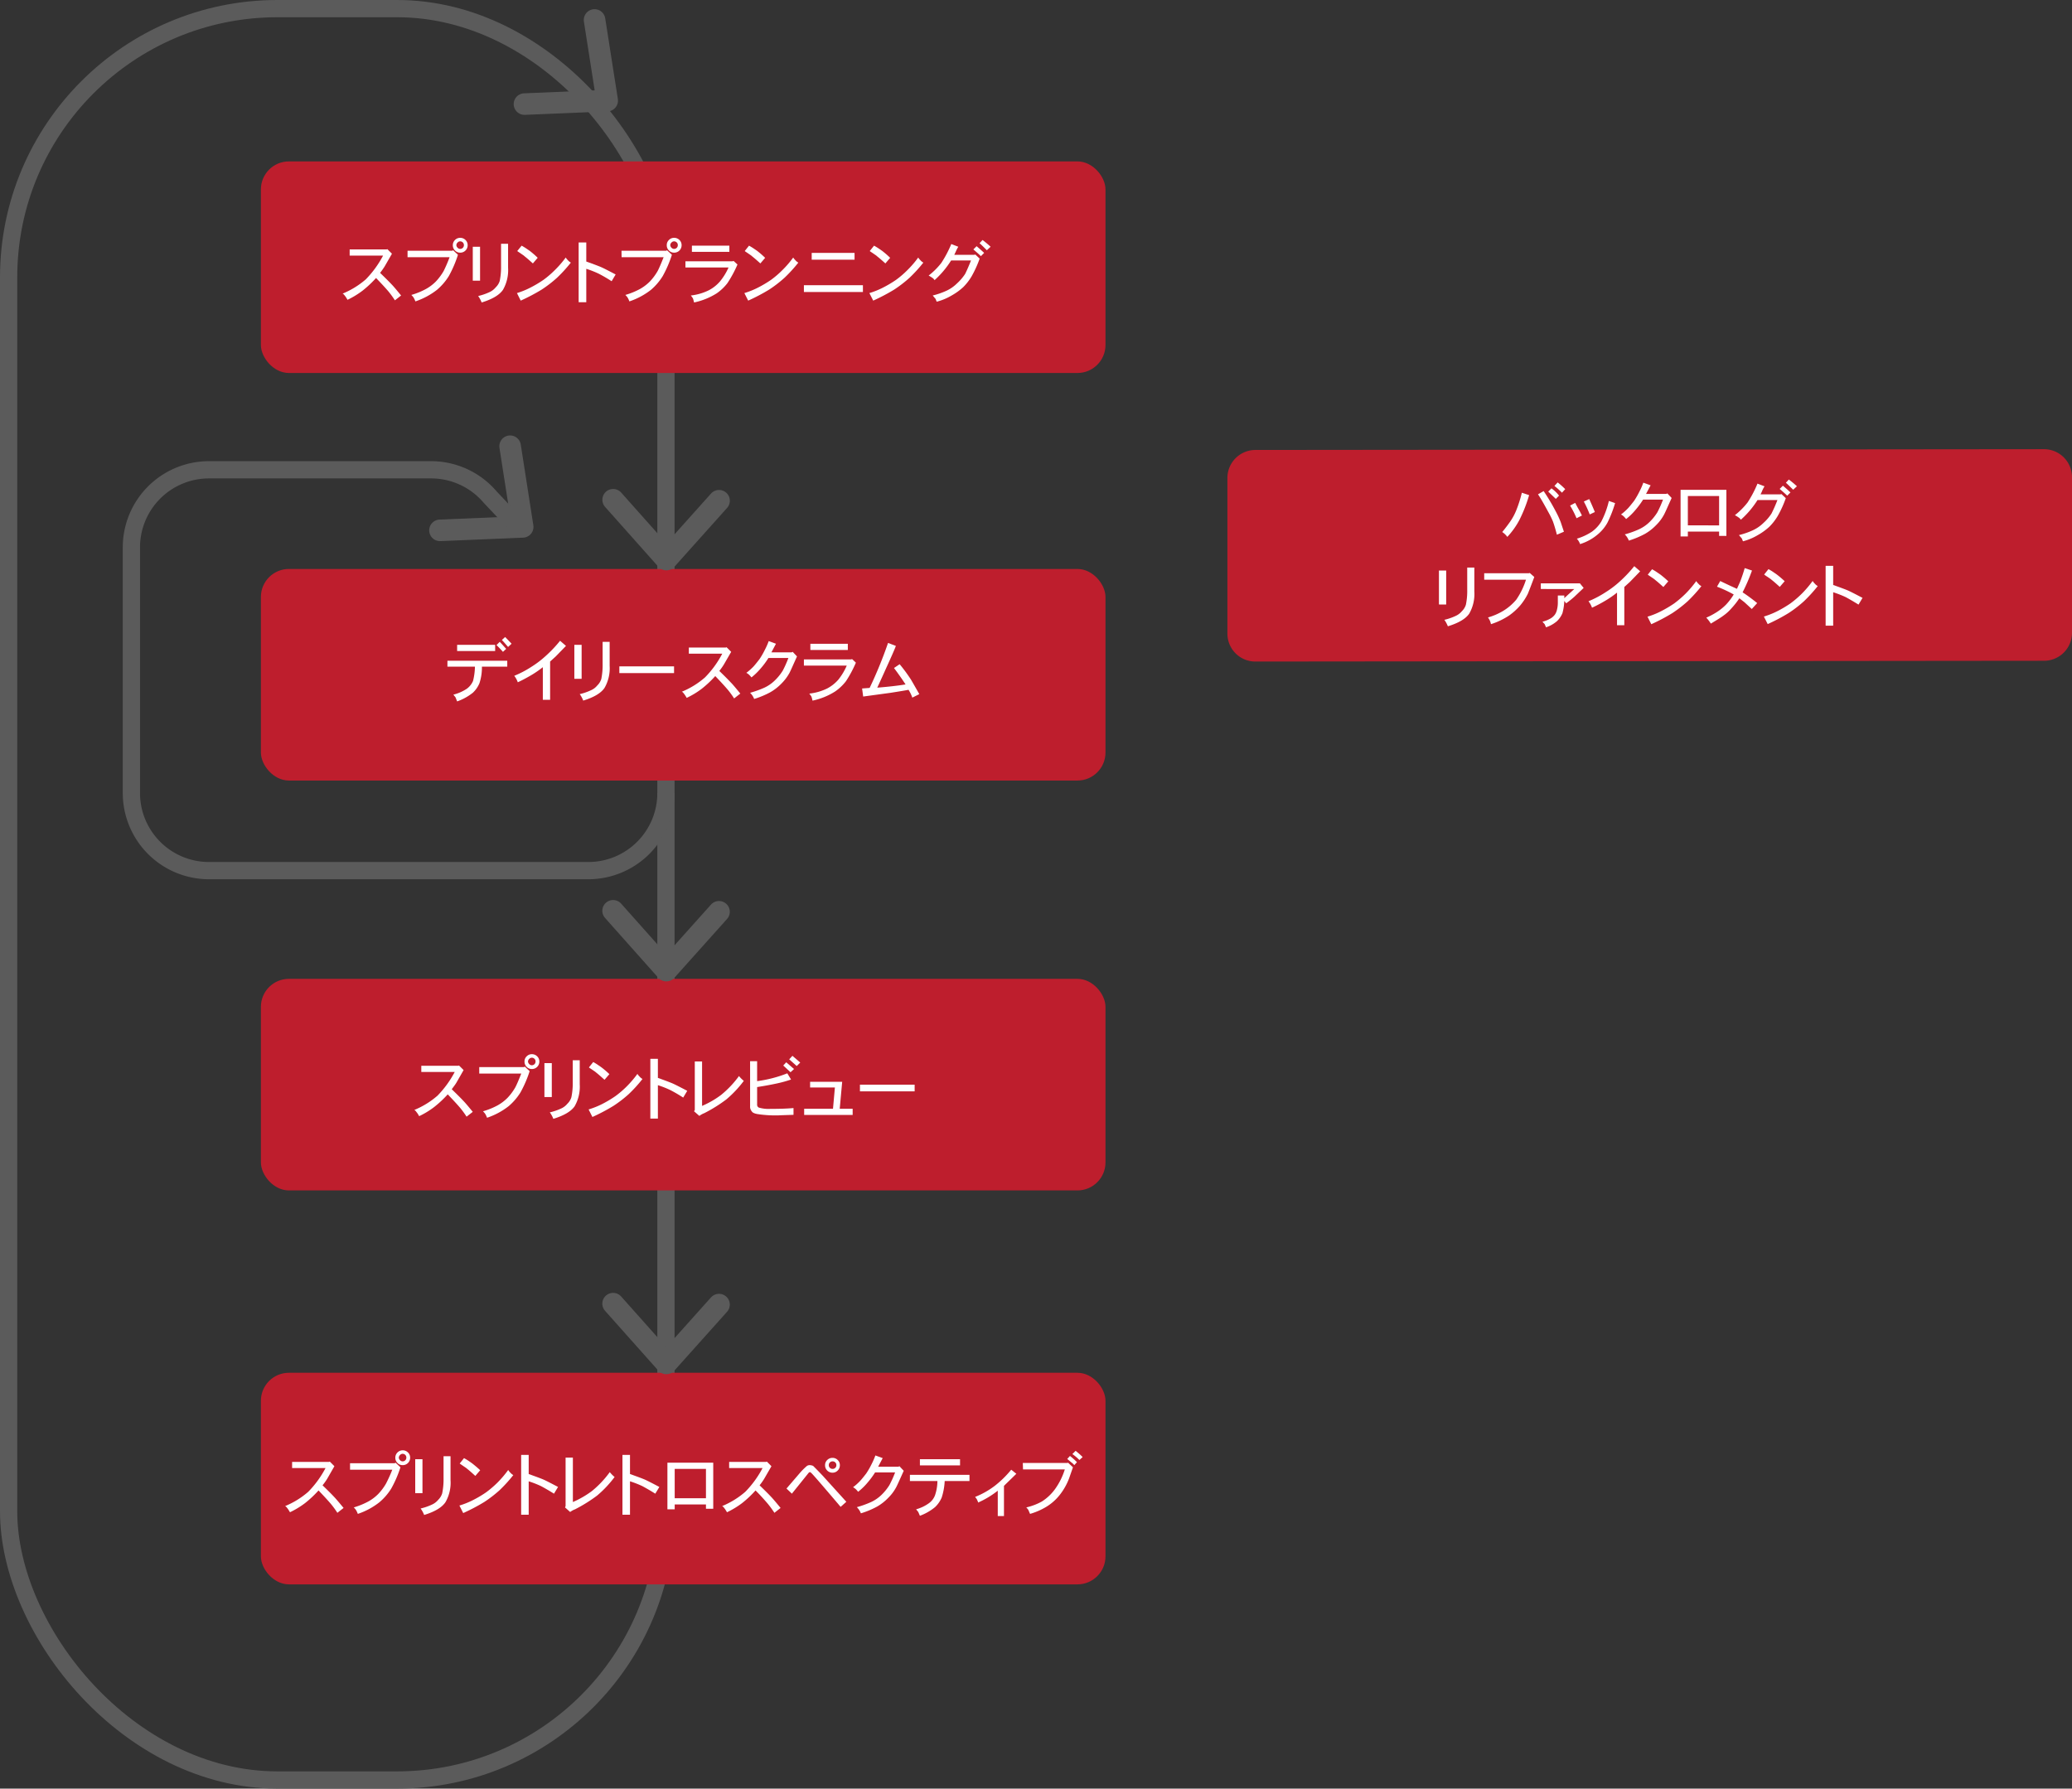 <?xml version="1.0" encoding="UTF-8"?>
<svg xmlns="http://www.w3.org/2000/svg" onmouseup="{ if(window.parent.document.onmouseup) window.parent.document.onmouseup(arguments[0]);}" viewBox="0 0 480.64 414.99"><rect x="0" y="0" width="480.64" height="414.99" fill="#333333" stroke="none"/><defs><style>.cls-1,.cls-4{fill:none;stroke:#5b5b5b;}.cls-1{stroke-miterlimit:10;stroke-width:4px;}.cls-2{fill:#be1e2d;}.cls-3{fill:#fff;}.cls-4{stroke-linecap:round;stroke-linejoin:round;stroke-width:5px;}</style></defs><g data-name="Layer 2" id="Layer_2"><g data-name="event flowchart jp" id="event_flowchart_jp"><g data-name="no PO" id="no_PO"><rect data-cppathid="10000" rx="62.36" height="410.99" width="152.48" y="2" x="2" class="cls-1"/><rect data-cppathid="10001" rx="6.5" height="49.09" width="195.92" y="37.45" x="60.52" class="cls-2"/><rect data-cppathid="10002" rx="6.5" height="49.09" width="195.92" y="132.01" x="60.52" class="cls-2"/><rect data-cppathid="10003" rx="6.5" height="49.09" width="195.92" y="227.11" x="60.52" class="cls-2"/><rect data-cppathid="10004" rx="6.5" height="49.09" width="195.92" y="318.51" x="60.52" class="cls-2"/><path data-cppathid="10005" d="M81.11,57.87h8.56l.19-.06,1.06,1.06-1.69,2.94a17.85,17.85,0,0,1-1.06,1.5c1.29,1.25,2.19,2.15,2.69,2.69.33.33,1.06,1.18,2.18,2.56l-1.43,1.12a23.92,23.92,0,0,0-1.5-2.06c-1-1.16-2-2.21-2.88-3.12a25,25,0,0,1-3.12,2.93,19.65,19.65,0,0,1-3.5,2.13,9.33,9.33,0,0,0-.5-.81,1.42,1.42,0,0,1-.22-.28,1.26,1.26,0,0,0-.41-.35,19.55,19.55,0,0,0,5.38-3.31,23.63,23.63,0,0,0,4-5.5H81.11Z" class="cls-3"/><path data-cppathid="10006" d="M94.54,58.18h10.38l.19-.12,1.12,1.06a27.11,27.11,0,0,1-2.12,4.94,13.54,13.54,0,0,1-2.75,3.19,16.89,16.89,0,0,1-5,2.68,5.2,5.2,0,0,0-.38-.81,1.26,1.26,0,0,0-.19-.28c-.08-.1-.21-.24-.37-.41a16.64,16.64,0,0,0,3.37-1.37,10.18,10.18,0,0,0,2.32-1.75,13.07,13.07,0,0,0,1.81-2.44,34.15,34.15,0,0,0,1.37-3.19H94.54Zm12.19-3a1.7,1.7,0,0,1,1.25.5,1.65,1.65,0,0,1,.5,1.19,1.7,1.7,0,0,1-.5,1.25,1.67,1.67,0,0,1-1.25.5,1.61,1.61,0,0,1-1.19-.5,1.7,1.7,0,0,1-.5-1.25,1.71,1.71,0,0,1,1.69-1.69Zm0,.82a.75.75,0,0,0-.56.25.88.88,0,0,0-.31.62.9.9,0,0,0,.31.63.78.78,0,0,0,.56.25.85.85,0,0,0,.88-.88.85.85,0,0,0-.88-.87Z" class="cls-3"/><path data-cppathid="10007" d="M109.67,65.12V57.25h1.69v7.87Zm2.06,5.06a7,7,0,0,0-.81-1.5,13.06,13.06,0,0,0,2.56-.87,4,4,0,0,0,1.5-1.13,3.55,3.55,0,0,0,.94-1.5,16.06,16.06,0,0,0,.31-3.5V56.56h1.63v5.56a9.17,9.17,0,0,1-1.19,5.13C115.83,68.46,114.19,69.43,111.73,70.18Z" class="cls-3"/><path data-cppathid="10008" d="M131.23,59.75a3.4,3.4,0,0,0,.5.62,2.38,2.38,0,0,0,.69.56,33.66,33.66,0,0,1-3.19,3.5,28.79,28.79,0,0,1-3.56,2.75,43.82,43.82,0,0,1-4.88,2.57L119.92,68A18.8,18.8,0,0,0,123,66.75a26.87,26.87,0,0,0,3.07-1.82,22.1,22.1,0,0,0,2.62-2.25A23.18,23.18,0,0,0,131.23,59.75Zm-6.5.06-1.12,1.31c-.92-.83-1.55-1.37-1.88-1.62a3,3,0,0,0-.44-.35l-.68-.47c-.25-.16-.46-.31-.63-.43L121,57a13,13,0,0,1,1.22.75l.72.5A21,21,0,0,1,124.73,59.81Z" class="cls-3"/><path data-cppathid="10009" d="M134.23,70.12V56.25H136v4.43c1.88.67,3.08,1.13,3.63,1.38s1.52.75,3.18,1.62l-.93,1.57a34.08,34.08,0,0,0-3-1.75A22.81,22.81,0,0,0,136,62.37v7.75Z" class="cls-3"/><path data-cppathid="10010" d="M144.17,58.18h10.37l.19-.12,1.13,1.06a27.07,27.07,0,0,1-2.13,4.94A13.54,13.54,0,0,1,151,67.25a16.76,16.76,0,0,1-5,2.68,5.27,5.27,0,0,0-.37-.81,2.79,2.79,0,0,0-.19-.28c-.09-.1-.21-.24-.38-.41a16.77,16.77,0,0,0,3.38-1.37,10.35,10.35,0,0,0,2.31-1.75,12.64,12.64,0,0,0,1.81-2.44c.29-.54.75-1.6,1.38-3.19h-9.75Zm12.19-3a1.72,1.72,0,0,1,1.25.5,1.65,1.65,0,0,1,.5,1.19,1.7,1.7,0,0,1-.5,1.25,1.68,1.68,0,0,1-1.25.5,1.59,1.59,0,0,1-1.19-.5,1.67,1.67,0,0,1-.5-1.25,1.61,1.61,0,0,1,.5-1.19A1.63,1.63,0,0,1,156.36,55.18Zm0,.82a.78.78,0,0,0-.57.25.88.88,0,0,0-.31.62.9.9,0,0,0,.31.63.82.82,0,0,0,.57.25.87.87,0,0,0,.62-.25.85.85,0,0,0,.25-.63.81.81,0,0,0-.25-.62A.83.83,0,0,0,156.36,56Z" class="cls-3"/><path data-cppathid="10011" d="M159,60.62h10.88l.31-.06.88.81a27.7,27.7,0,0,1-2.32,4.31,11.17,11.17,0,0,1-2.5,2.38A16.12,16.12,0,0,1,161,70.18a8.59,8.59,0,0,0-.25-.93,5.67,5.67,0,0,0-.5-.69,12.6,12.6,0,0,0,4.13-1.19A8.78,8.78,0,0,0,167,65.31,14,14,0,0,0,169,62.06H159Zm1.5-2.19V57h8.69v1.43Z" class="cls-3"/><path data-cppathid="10012" d="M184,59.75a3.4,3.4,0,0,0,.5.62,2.38,2.38,0,0,0,.69.56,33.66,33.66,0,0,1-3.19,3.5,28.79,28.79,0,0,1-3.56,2.75,43.82,43.82,0,0,1-4.88,2.57L172.67,68a18.8,18.8,0,0,0,3.12-1.25,26.87,26.87,0,0,0,3.07-1.82,22.1,22.1,0,0,0,2.62-2.25A23.18,23.18,0,0,0,184,59.75Zm-6.5.06-1.12,1.31c-.92-.83-1.55-1.37-1.88-1.62a3,3,0,0,0-.44-.35l-.68-.47c-.25-.16-.46-.31-.63-.43l1-1.25a13,13,0,0,1,1.22.75l.72.5A21,21,0,0,1,177.48,59.81Z" class="cls-3"/><path data-cppathid="10013" d="M186.48,67.75V66.18h13.69v1.57Zm1.81-7.5V58.68h9.94v1.57Z" class="cls-3"/><path data-cppathid="10014" d="M213,59.75a3.4,3.4,0,0,0,.5.62,2.38,2.38,0,0,0,.69.56,33.66,33.66,0,0,1-3.19,3.5,28.79,28.79,0,0,1-3.56,2.75,43.82,43.82,0,0,1-4.88,2.57L201.67,68a18.8,18.8,0,0,0,3.12-1.25,26.87,26.87,0,0,0,3.07-1.82,22.1,22.1,0,0,0,2.62-2.25A23.18,23.18,0,0,0,213,59.75Zm-6.5.06-1.12,1.31c-.92-.83-1.55-1.37-1.88-1.62a3,3,0,0,0-.44-.35l-.68-.47c-.25-.16-.46-.31-.63-.43l1-1.25a13,13,0,0,1,1.22.75l.72.5A21,21,0,0,1,206.48,59.81Z" class="cls-3"/><path data-cppathid="10015" d="M221.36,59.12H226l.25-.06,1,.94a25.73,25.73,0,0,1-1.87,4.12,12.78,12.78,0,0,1-1.94,2.5,14.21,14.21,0,0,1-2.69,1.94A13.25,13.25,0,0,1,217.29,70c-.08-.17-.16-.38-.25-.63l-.68-.81a17.9,17.9,0,0,0,3.25-1.13A8.67,8.67,0,0,0,222,65.75a11.45,11.45,0,0,0,1.88-2.19c.46-.92.91-2,1.37-3.13h-4.62A21.24,21.24,0,0,1,216.79,65a1.7,1.7,0,0,0-.56-.57c-.37-.25-.65-.41-.81-.5A16.53,16.53,0,0,0,218.36,61a26.35,26.35,0,0,0,2.31-4.38l1.62.63-.12.22a2.57,2.57,0,0,0-.19.34c-.08.17-.17.34-.25.53S221.52,58.79,221.36,59.12Zm4.43-1.25.75-.75c.88.75,1.46,1.27,1.75,1.56l-.75.75C227.25,59.14,226.67,58.62,225.79,57.87Zm4-.62-.87.81c-.92-.92-1.48-1.46-1.69-1.63l.69-.75A23.77,23.77,0,0,1,229.79,57.25Z" class="cls-3"/><path data-cppathid="10016" d="M97.73,247.28h8.56l.19-.06,1.06,1.06-1.68,2.94c-.17.29-.53.79-1.07,1.5,1.29,1.25,2.19,2.15,2.69,2.69.33.33,1.06,1.18,2.19,2.56l-1.44,1.12a20.29,20.29,0,0,0-1.5-2.06c-1-1.16-2-2.21-2.87-3.12a25.61,25.61,0,0,1-3.13,2.93,19.3,19.3,0,0,1-3.5,2.13,7.32,7.32,0,0,0-.5-.81,1.93,1.93,0,0,1-.22-.28,1.2,1.2,0,0,0-.4-.35,19.48,19.48,0,0,0,5.37-3.31,23.63,23.63,0,0,0,4-5.5H97.73Z" class="cls-3"/><path data-cppathid="10017" d="M111.17,247.59h10.37l.19-.12,1.13,1.06a27.07,27.07,0,0,1-2.13,4.94,13.54,13.54,0,0,1-2.75,3.19,16.76,16.76,0,0,1-5,2.68,5.27,5.27,0,0,0-.37-.81,2.79,2.79,0,0,0-.19-.28c-.09-.1-.21-.24-.38-.41a16.77,16.77,0,0,0,3.38-1.37,10.35,10.35,0,0,0,2.31-1.75,12.64,12.64,0,0,0,1.81-2.44c.29-.54.75-1.6,1.38-3.19h-9.75Zm12.19-3a1.72,1.72,0,0,1,1.25.5,1.65,1.65,0,0,1,.5,1.19,1.7,1.7,0,0,1-.5,1.25,1.68,1.68,0,0,1-1.25.5,1.59,1.59,0,0,1-1.19-.5,1.67,1.67,0,0,1-.5-1.25,1.61,1.61,0,0,1,.5-1.19A1.63,1.63,0,0,1,123.36,244.59Zm0,.82a.78.78,0,0,0-.57.25.88.88,0,0,0-.31.62.9.9,0,0,0,.31.63.82.82,0,0,0,.57.25.87.87,0,0,0,.62-.25.85.85,0,0,0,.25-.63.81.81,0,0,0-.25-.62A.83.83,0,0,0,123.36,245.41Z" class="cls-3"/><path data-cppathid="10018" d="M126.29,254.53v-7.87H128v7.87Zm2.07,5.06a6.67,6.67,0,0,0-.82-1.5,13.23,13.23,0,0,0,2.57-.87,4,4,0,0,0,1.5-1.13,3.52,3.52,0,0,0,.93-1.5,16,16,0,0,0,.32-3.5V246h1.62v5.56a9.17,9.17,0,0,1-1.19,5.13C132.46,257.87,130.81,258.84,128.36,259.59Z" class="cls-3"/><path data-cppathid="10019" d="M147.86,249.16a3,3,0,0,0,.5.62,2.31,2.31,0,0,0,.68.56,32.73,32.73,0,0,1-3.18,3.5,28.2,28.2,0,0,1-3.57,2.75,43.62,43.62,0,0,1-4.87,2.57l-.88-1.75a19,19,0,0,0,3.13-1.25,26.53,26.53,0,0,0,3.06-1.82,22.21,22.21,0,0,0,2.63-2.25A24,24,0,0,0,147.86,249.16Zm-6.5.06-1.13,1.31c-.92-.83-1.54-1.37-1.87-1.62a3.69,3.69,0,0,0-.44-.35l-.69-.47c-.25-.16-.46-.31-.62-.43l1-1.25a12.81,12.81,0,0,1,1.21.75l.72.5A21.48,21.48,0,0,1,141.36,249.22Z" class="cls-3"/><path data-cppathid="10020" d="M150.86,259.53V245.66h1.75v4.43c1.87.67,3.08,1.13,3.62,1.38s1.52.75,3.19,1.62l-.94,1.57a34.08,34.08,0,0,0-3-1.75,22.56,22.56,0,0,0-2.87-1.13v7.75Z" class="cls-3"/><path data-cppathid="10021" d="M161.17,257.53V246.28h1.69v10.31a21.13,21.13,0,0,0,4.43-2.56,23.28,23.28,0,0,0,4.13-4.37,7.41,7.41,0,0,0,1.12,1.12,25.77,25.77,0,0,1-4.06,4.31,34.17,34.17,0,0,1-5.12,3.19,4.53,4.53,0,0,0-1.13.63L161,257.84Z" class="cls-3"/><path data-cppathid="10022" d="M174,256.66V246.22h1.63v4.62a29.08,29.08,0,0,0,7-1.81l.87,1.44a28.62,28.62,0,0,1-3.43.94q-2,.43-4.44.81v4a.76.76,0,0,0,.37.75,7.87,7.87,0,0,0,2.69.31c2.17,0,4-.06,5.38-.19v1.57c-2.5.08-3.61.12-3.32.12a27.23,27.23,0,0,1-5.12-.31c-.67-.13-1.09-.33-1.25-.63A1.61,1.61,0,0,1,174,256.66Zm9.38-7.88-1.69-1.56.69-.75,1.81,1.56Zm.44-3.81,1.81,1.56-.81.81-1.75-1.56Z" class="cls-3"/><path data-cppathid="10023" d="M195.36,251l-.57,6.25h3v1.44H186.54v-1.44h6.69l.44-4.94h-5.75V251Z" class="cls-3"/><path data-cppathid="10024" d="M212.17,253.22H199.48v-1.56h12.69Z" class="cls-3"/><path data-cppathid="10025" d="M67.76,339.19h8.56l.19-.07,1.06,1.07-1.68,2.93a14,14,0,0,1-1.07,1.5c1.3,1.25,2.19,2.15,2.69,2.69.33.34,1.06,1.19,2.19,2.56L78.26,351a20.29,20.29,0,0,0-1.5-2.06c-1-1.17-2-2.21-2.87-3.13a25.09,25.09,0,0,1-3.13,2.94,19.81,19.81,0,0,1-3.5,2.12c-.08-.16-.25-.43-.5-.81a2.09,2.09,0,0,1-.22-.28,1.2,1.2,0,0,0-.4-.34,19.49,19.49,0,0,0,5.37-3.32,23.42,23.42,0,0,0,4-5.5H67.76Z" class="cls-3"/><path data-cppathid="10026" d="M81.2,339.5H91.57l.19-.13,1.13,1.07a26.94,26.94,0,0,1-2.13,4.93A13.35,13.35,0,0,1,88,348.56a16.55,16.55,0,0,1-5,2.69,4.86,4.86,0,0,0-.37-.81,2,2,0,0,0-.19-.28,4.05,4.05,0,0,0-.38-.41,17.31,17.31,0,0,0,3.38-1.38,10.06,10.06,0,0,0,2.31-1.75,12.54,12.54,0,0,0,1.81-2.43A34.61,34.61,0,0,0,91,341H81.2Zm12.19-3a1.72,1.72,0,0,1,1.25.5,1.63,1.63,0,0,1,.5,1.19,1.71,1.71,0,0,1-1.75,1.75,1.63,1.63,0,0,1-1.19-.5,1.72,1.72,0,0,1-.5-1.25,1.71,1.71,0,0,1,1.69-1.69Zm0,.81a.82.82,0,0,0-.57.25.94.94,0,0,0-.31.63.92.92,0,0,0,.31.62.78.78,0,0,0,.57.25.83.83,0,0,0,.62-.25.81.81,0,0,0,.25-.62.85.85,0,0,0-.25-.63A.87.87,0,0,0,93.39,337.31Z" class="cls-3"/><path data-cppathid="10027" d="M96.32,346.44v-7.88H98v7.88Zm2.07,5.06a6.67,6.67,0,0,0-.82-1.5,13.06,13.06,0,0,0,2.57-.88,4,4,0,0,0,1.5-1.12,3.65,3.65,0,0,0,.93-1.5,16,16,0,0,0,.32-3.5v-5.13h1.62v5.57a9,9,0,0,1-1.19,5.12C102.49,349.77,100.84,350.75,98.39,351.5Z" class="cls-3"/><path data-cppathid="10028" d="M117.89,341.06a3.06,3.06,0,0,0,.5.63,2.67,2.67,0,0,0,.68.56,33.77,33.77,0,0,1-3.18,3.5,29.16,29.16,0,0,1-3.57,2.75,43.65,43.65,0,0,1-4.87,2.56l-.88-1.75a18.13,18.13,0,0,0,3.13-1.25,25.92,25.92,0,0,0,3.06-1.81,24.26,24.26,0,0,0,2.63-2.25A24.91,24.91,0,0,0,117.89,341.06Zm-6.5.06-1.13,1.32c-.92-.84-1.54-1.38-1.87-1.63a3.86,3.86,0,0,0-.44-.34l-.69-.47c-.25-.17-.46-.31-.62-.44l1-1.25c.45.25.86.5,1.22.75l.71.5C110.41,340.23,111,340.75,111.39,341.12Z" class="cls-3"/><path data-cppathid="10029" d="M120.89,351.44V337.56h1.75V342c1.87.67,3.08,1.12,3.62,1.37s1.52.75,3.19,1.63l-.94,1.56c-1-.62-2-1.21-3-1.75a22.79,22.79,0,0,0-2.87-1.12v7.75Z" class="cls-3"/><path data-cppathid="10030" d="M131.2,349.44V338.19h1.69V348.5a22,22,0,0,0,4.43-2.56,23.34,23.34,0,0,0,4.13-4.38,7.48,7.48,0,0,0,1.12,1.13,25.75,25.75,0,0,1-4.06,4.31,35,35,0,0,1-5.12,3.19,4.25,4.25,0,0,0-1.13.62l-1.19-1.06Z" class="cls-3"/><path data-cppathid="10031" d="M144.39,351.44V337.56h1.75V342c1.87.67,3.08,1.12,3.62,1.37s1.52.75,3.19,1.63l-.94,1.56c-1-.62-2-1.21-3-1.75a22.79,22.79,0,0,0-2.87-1.12v7.75Z" class="cls-3"/><path data-cppathid="10032" d="M154.82,350.19V339.37h10.63v10.69h-1.69v-1h-7.25v1.13Zm8.94-2.57v-6.81h-7.25v6.81Z" class="cls-3"/><path data-cppathid="10033" d="M169.14,339.19h8.56l.19-.07,1.06,1.07-1.69,2.93a15,15,0,0,1-1.06,1.5c1.29,1.25,2.19,2.15,2.69,2.69.33.34,1.06,1.19,2.18,2.56L179.64,351a23.92,23.92,0,0,0-1.5-2.06q-1.5-1.76-2.88-3.13a24.48,24.48,0,0,1-3.12,2.94,20.17,20.17,0,0,1-3.5,2.12c-.09-.16-.25-.43-.5-.81a1.18,1.18,0,0,1-.22-.28,1.15,1.15,0,0,0-.41-.34,19.56,19.56,0,0,0,5.38-3.32,23.42,23.42,0,0,0,4-5.5h-7.75Z" class="cls-3"/><path data-cppathid="10034" d="M190.82,342.37l5.5,6.07L195,349.62q-5.94-7-6.75-7.81c-.17-.16-.29-.25-.37-.25a.5.5,0,0,0-.32.19l-3.87,4.81-1.25-1.19,3.06-3.56a15.18,15.18,0,0,1,1.69-1.69,1.14,1.14,0,0,1,.56-.18,2,2,0,0,1,.88.18C189.26,340.75,190,341.5,190.82,342.37Zm2.32-4.12a1.63,1.63,0,0,1,1.18.5,1.59,1.59,0,0,1,.5,1.19,1.68,1.68,0,0,1-.5,1.25,1.63,1.63,0,0,1-1.18.5,1.7,1.7,0,0,1-1.25-.5,1.68,1.68,0,0,1-.5-1.25,1.59,1.59,0,0,1,.5-1.19A1.7,1.7,0,0,1,193.14,338.25Zm0,.81a.89.89,0,0,0-.63.25.85.85,0,0,0-.25.63.81.81,0,0,0,.25.62.85.85,0,0,0,.63.25.83.83,0,0,0,.62-.25.81.81,0,0,0,.25-.62.85.85,0,0,0-.25-.63A.87.87,0,0,0,193.14,339.06Z" class="cls-3"/><path data-cppathid="10035" d="M204.76,338.31l-1.06,2h4.69l.25-.12,1,1.06c-1,2.21-1.57,3.52-1.82,3.94a10.12,10.12,0,0,1-1.75,2.31,11.64,11.64,0,0,1-2.62,2.06,19.89,19.89,0,0,1-3.75,1.56,4,4,0,0,0-.94-1.43,22.43,22.43,0,0,0,3.31-1.19,8.75,8.75,0,0,0,2.44-1.69,11.92,11.92,0,0,0,1.81-2.25,24.55,24.55,0,0,0,1.32-2.94H203a19.57,19.57,0,0,1-1.81,2.44,14.17,14.17,0,0,1-2.13,2.06c-.2-.25-.35-.41-.43-.5a3.6,3.6,0,0,0-.75-.56,12.46,12.46,0,0,0,1.68-1.5c.34-.37.8-.94,1.38-1.69a18.48,18.48,0,0,0,1.25-2.18,16.8,16.8,0,0,0,.87-2Z" class="cls-3"/><path data-cppathid="10036" d="M211.07,343.62v-1.43h13.82v1.43h-5.75a14.65,14.65,0,0,1-.69,3.82,6.65,6.65,0,0,1-1.56,2.25,12.22,12.22,0,0,1-3.5,2l-.38-.88-.5-.62a9.31,9.31,0,0,0,3-1.44,4,4,0,0,0,1.38-1.81,10.39,10.39,0,0,0,.56-3.32Zm2.32-3.62v-1.44h9.31V340Z" class="cls-3"/><path data-cppathid="10037" d="M232.89,344.75v7h-1.44v-5.88a21.2,21.2,0,0,1-4.56,2.75c0-.16-.1-.32-.16-.46a3.08,3.08,0,0,0-.16-.35l-.37-.5a19.1,19.1,0,0,0,4.62-2.62,24,24,0,0,0,3.75-3.69l1.19.94C234.59,343.1,233.64,344,232.89,344.75Z" class="cls-3"/><path data-cppathid="10038" d="M237.26,339.44h10.38l.12-.07,1.13,1.07L248,343a14.45,14.45,0,0,1-2.19,3.87,11.69,11.69,0,0,1-3.12,2.75,15.68,15.68,0,0,1-3.75,1.63l-.38-.88a1.54,1.54,0,0,0-.19-.28,3,3,0,0,0-.31-.34,13.76,13.76,0,0,0,3.63-1.38,11.19,11.19,0,0,0,3-2.81,15.91,15.91,0,0,0,2.31-4.62h-9.69Zm12.56-.19-.62.69a3.06,3.06,0,0,0-.63-.6l-1-.84.63-.69A16.2,16.2,0,0,1,249.82,339.25Zm-1.06-1.88.75-.75a17.4,17.4,0,0,1,1.63,1.44l-.75.69A12.11,12.11,0,0,0,248.76,337.37Z" class="cls-3"/><path data-cppathid="10039" d="M103.79,154.67V153.3h13.88v1.37h-5.88a11.8,11.8,0,0,1-.56,3.82,6.27,6.27,0,0,1-1.56,2.25,12.47,12.47,0,0,1-3.63,2c-.16-.42-.29-.73-.37-.94l-.5-.63a10,10,0,0,0,3.12-1.37,4.37,4.37,0,0,0,1.44-1.81,14.63,14.63,0,0,0,.44-3.32Zm2.25-3.62v-1.44h8.82v1.44Zm9.13-1.38.75-.75c.54.55,1,1.09,1.5,1.63l-.75.69C116.46,151,116,150.47,115.17,149.67Zm1.25-1.18.75-.69q1,1,1.5,1.56l-.81.75Q116.92,149,116.42,148.49Z" class="cls-3"/><path data-cppathid="10040" d="M128.92,152.3l-1.31,1.19v8.87h-1.69V154.8a23.84,23.84,0,0,1-2.94,2c-1.25.71-2.21,1.21-2.87,1.5a5.13,5.13,0,0,0-.82-1.5,23.33,23.33,0,0,0,3.94-2.06,22.75,22.75,0,0,0,3.38-2.57,29.81,29.81,0,0,0,3.31-3.5l1.37,1.19Z" class="cls-3"/><path data-cppathid="10041" d="M133.23,157.49v-7.88h1.69v7.88Zm2.06,5.06a6.22,6.22,0,0,0-.81-1.5,12.9,12.9,0,0,0,2.56-.88,3.85,3.85,0,0,0,1.5-1.12,3.67,3.67,0,0,0,.94-1.5,16.13,16.13,0,0,0,.31-3.5v-5.13h1.63v5.57a9.14,9.14,0,0,1-1.19,5.12Q139,161.42,135.29,162.55Z" class="cls-3"/><path data-cppathid="10042" d="M156.36,156.17H143.67v-1.56h12.69Z" class="cls-3"/><path data-cppathid="10043" d="M159.79,150.24h8.57l.18-.07,1.07,1.07-1.69,2.93a15,15,0,0,1-1.06,1.5c1.29,1.25,2.18,2.15,2.68,2.69.34.33,1.07,1.19,2.19,2.56l-1.44,1.13a19.22,19.22,0,0,0-1.5-2.06c-1-1.17-2-2.21-2.87-3.13a25.09,25.09,0,0,1-3.13,2.94,19.45,19.45,0,0,1-3.5,2.12c-.08-.16-.25-.43-.5-.81a2.09,2.09,0,0,1-.22-.28,1.1,1.1,0,0,0-.4-.34,19.34,19.34,0,0,0,5.37-3.32,23.14,23.14,0,0,0,4-5.5h-7.75Z" class="cls-3"/><path data-cppathid="10044" d="M180,149.36l-1.06,2h4.69l.25-.12,1,1.06c-1,2.21-1.56,3.52-1.81,3.94a10.75,10.75,0,0,1-1.75,2.31,11.7,11.7,0,0,1-2.63,2.06,19.89,19.89,0,0,1-3.75,1.56,4,4,0,0,0-.94-1.43,23.74,23.74,0,0,0,3.32-1.19,8.7,8.7,0,0,0,2.43-1.69,11.92,11.92,0,0,0,1.82-2.25,24.91,24.91,0,0,0,1.31-2.94h-4.63a18.62,18.62,0,0,1-1.81,2.44,15.05,15.05,0,0,1-2.12,2.06c-.21-.25-.36-.41-.44-.5a3.06,3.06,0,0,0-.75-.56,13.32,13.32,0,0,0,1.69-1.5c.33-.37.79-.94,1.37-1.69a18.48,18.48,0,0,0,1.25-2.18,15.82,15.82,0,0,0,.88-2Z" class="cls-3"/><path data-cppathid="10045" d="M186.48,153h10.88l.31-.07.87.82a27.46,27.46,0,0,1-2.31,4.31,11.35,11.35,0,0,1-2.5,2.37,15.9,15.9,0,0,1-5.25,2.13,9.27,9.27,0,0,0-.25-.94,8.09,8.09,0,0,0-.5-.69,12.62,12.62,0,0,0,4.13-1.18,8.93,8.93,0,0,0,2.62-2.07,14.11,14.11,0,0,0,1.94-3.25h-9.94Zm1.5-2.19v-1.44h8.69v1.44Z" class="cls-3"/><path data-cppathid="10046" d="M206.61,160.74l-6.38.87-.25-1.87,1.75-.13A98.66,98.66,0,0,0,206,149.17l1.81.69q-.18.63-2.43,5.56c-.5,1.13-1.13,2.5-1.88,4.13,2.63-.21,4.81-.46,6.56-.75q-1.18-1.81-2.68-3.81l1.31-.88a37.28,37.28,0,0,1,2.62,3.56c.25.42.9,1.55,1.94,3.38l-1.62.81a8.25,8.25,0,0,0-.88-1.81C210.15,160.17,208.77,160.4,206.61,160.74Z" class="cls-3"/><polyline data-cppathid="10047" points="137.92 4.63 140.85 23.35 121.66 24.15" class="cls-4"/><polyline data-cppathid="10048" points="118.33 103.53 121.25 122.25 102.06 123.05" class="cls-4"/><polyline data-cppathid="10049" points="166.8 116.18 154.58 129.83 142.23 115.95" class="cls-4"/><polyline data-cppathid="10050" points="166.79 211.55 154.57 225.2 142.22 211.32" class="cls-4"/><polyline data-cppathid="10051" points="166.79 302.69 154.57 316.34 142.22 302.47" class="cls-4"/><path data-cppathid="10052" d="M154.48,184a18,18,0,0,1-18,18h-88a18,18,0,0,1-18-18V127a18,18,0,0,1,18-18H100a18,18,0,0,1,13.7,6.33l6.54,6.92" class="cls-1"/><path data-cppathid="10053" d="M480.64,146.81a6.49,6.49,0,0,1-6.49,6.5l-182.93.18a6.48,6.48,0,0,1-6.5-6.49l0-36.1a6.5,6.5,0,0,1,6.49-6.5l182.93-.18a6.5,6.5,0,0,1,6.5,6.49Z" class="cls-2"/><path data-cppathid="10054" d="M349.65,124.57a4.43,4.43,0,0,0-1.18-1.13c.83-1,1.43-1.83,1.81-2.37a13.31,13.31,0,0,0,1.43-2.63,28.92,28.92,0,0,0,1.31-4.12l1.69.56a33.51,33.51,0,0,1-2.25,5.75A18.18,18.18,0,0,1,349.65,124.57Zm7.12-9.88,1.31-.75a48,48,0,0,1,2.82,4.74,21.52,21.52,0,0,1,1.13,2.44l.75,2.25-1.63.69c-.33-1.29-.65-2.34-.94-3.13a21.31,21.31,0,0,0-1.12-2.25c-.13-.25-.44-.82-.94-1.71S357.19,115.31,356.77,114.69Zm4.88.3-.75.76-1.76-1.69.75-.75a6.78,6.78,0,0,1,.91.75A6.91,6.91,0,0,1,361.65,115Zm-1.07-2.24.75-.82a17.46,17.46,0,0,1,1.75,1.56l-.75.82A17.46,17.46,0,0,0,360.58,112.75Z" class="cls-3"/><path data-cppathid="10055" d="M364.21,117.3l1.19-.62c.21.41.44.86.72,1.34s.55,1,.84,1.59l-1.25.63A22.4,22.4,0,0,0,364.21,117.3Zm2.32,8.94a3.6,3.6,0,0,0-.75-1.25,13.54,13.54,0,0,0,3.5-1.63,8,8,0,0,0,2.18-2.37,20.47,20.47,0,0,0,1.75-4.76l1.44.5a28,28,0,0,1-1.75,4.5,9.39,9.39,0,0,1-2.12,2.63A11.74,11.74,0,0,1,366.53,126.24Zm.87-9.88,1.25-.56c.58,1.25,1,2.25,1.31,3l-1.19.56A27.65,27.65,0,0,0,367.4,116.36Z" class="cls-3"/><path data-cppathid="10056" d="M382.89,112.6l-1.06,2h4.69l.25-.12,1,1.06c-1,2.21-1.56,3.52-1.81,3.94a9.93,9.93,0,0,1-1.75,2.32,11.64,11.64,0,0,1-2.62,2.06,20.64,20.64,0,0,1-3.75,1.57,4,4,0,0,0-.94-1.44,22,22,0,0,0,3.31-1.19,8.75,8.75,0,0,0,2.44-1.69,11.92,11.92,0,0,0,1.81-2.25,26.56,26.56,0,0,0,1.31-2.94h-4.62a20.62,20.62,0,0,1-1.81,2.44,14.15,14.15,0,0,1-2.13,2.07,6.3,6.3,0,0,0-.44-.5,2.8,2.8,0,0,0-.75-.56,13.33,13.33,0,0,0,1.69-1.51c.33-.37.79-.93,1.37-1.68a19.88,19.88,0,0,0,1.25-2.19,15,15,0,0,0,.87-2Z" class="cls-3"/><path data-cppathid="10057" d="M389.84,124.47V113.65h10.63v10.69h-1.69v-1h-7.25v1.13Zm8.94-2.57v-6.82h-7.25v6.81Z" class="cls-3"/><path data-cppathid="10058" d="M408.39,114.7H413l.25-.06,1,.94a25,25,0,0,1-1.87,4.13,12.69,12.69,0,0,1-1.94,2.5,14.16,14.16,0,0,1-2.68,1.94,13.06,13.06,0,0,1-3.44,1.44c-.08-.17-.16-.38-.25-.63l-.69-.81a17.63,17.63,0,0,0,3.25-1.13,8.75,8.75,0,0,0,2.44-1.69,10.84,10.84,0,0,0,1.87-2.19,34,34,0,0,0,1.37-3.12h-4.62a21.22,21.22,0,0,1-3.87,4.57,1.73,1.73,0,0,0-.56-.56,8.22,8.22,0,0,0-.82-.5,16.88,16.88,0,0,0,2.94-2.94,25.7,25.7,0,0,0,2.3-4.38l1.63.62a1.45,1.45,0,0,1-.12.22,1.94,1.94,0,0,0-.19.35,5.24,5.24,0,0,0-.25.53C408.69,114.1,408.56,114.37,408.39,114.7Zm4.44-1.26.75-.75c.88.75,1.46,1.27,1.75,1.57l-.75.75C414.29,114.72,413.71,114.19,412.83,113.44Zm4-.62-.87.81c-.92-.92-1.48-1.46-1.69-1.62l.68-.75A22.93,22.93,0,0,1,416.83,112.82Z" class="cls-3"/><path data-cppathid="10059" d="M333.79,140.25v-7.87h1.68v7.88Zm2.07,5.06a7,7,0,0,0-.81-1.5,12.9,12.9,0,0,0,2.56-.88,4,4,0,0,0,1.5-1.12,3.55,3.55,0,0,0,.93-1.5,15.58,15.58,0,0,0,.31-3.5v-5.13H342v5.56a9.18,9.18,0,0,1-1.18,5.13C340,143.58,338.32,144.56,335.86,145.31Z" class="cls-3"/><path data-cppathid="10060" d="M344.29,133h10.37l.19-.06,1.06.93c-.7,1.88-1.2,3.17-1.49,3.88a13.85,13.85,0,0,1-1.75,2.69,14.26,14.26,0,0,1-2.62,2.38,17.06,17.06,0,0,1-4.19,2,4.13,4.13,0,0,0-.25-.81,5.42,5.42,0,0,0-.44-.75,14.64,14.64,0,0,0,3.38-1.44,12.31,12.31,0,0,0,3.18-2.69,17.18,17.18,0,0,0,2.25-4.63h-9.69Z" class="cls-3"/><path data-cppathid="10061" d="M357.42,136.66v-1.31h9.07l.87,1.06-2.18,2.07c-.42.37-1,.87-1.88,1.5l-.43-.56a12.46,12.46,0,0,1-.44,2.87,5.63,5.63,0,0,1-1.25,1.82,7.41,7.41,0,0,1-2.56,1.44,3,3,0,0,0-.15-.38,2,2,0,0,1-.16-.37,5.51,5.51,0,0,1-.5-.56,6.87,6.87,0,0,0,2-.82,3.48,3.48,0,0,0,.87-.81,3.26,3.26,0,0,0,.5-1.19,6.73,6.73,0,0,0,.19-1.69v-1.56h1.5v.62c.12-.12.89-.83,2.31-2.12Z" class="cls-3"/><path data-cppathid="10062" d="M378.1,135l-1.31,1.19v8.87h-1.69v-7.56a23.54,23.54,0,0,1-2.93,2A32.22,32.22,0,0,1,369.3,141a5.24,5.24,0,0,0-.82-1.5,23.73,23.73,0,0,0,3.94-2.07,22.59,22.59,0,0,0,3.37-2.56,30.78,30.78,0,0,0,3.31-3.51l1.37,1.19Z" class="cls-3"/><path data-cppathid="10063" d="M393.48,134.82a3,3,0,0,0,.5.62,2.25,2.25,0,0,0,.69.56,35.15,35.15,0,0,1-3.19,3.51,30,30,0,0,1-3.56,2.75,43.62,43.62,0,0,1-4.87,2.57l-.88-1.75a18,18,0,0,0,3.13-1.26,27.74,27.74,0,0,0,3.06-1.81,24.13,24.13,0,0,0,2.62-2.25A24.91,24.91,0,0,0,393.48,134.82Zm-6.5.07-1.13,1.31c-.91-.83-1.54-1.37-1.87-1.62a3.69,3.69,0,0,0-.44-.35l-.69-.47c-.25-.16-.46-.31-.62-.43l1-1.25a11.85,11.85,0,0,1,1.22.75l.72.49A23.16,23.16,0,0,1,387,134.89Z" class="cls-3"/><path data-cppathid="10064" d="M404.23,137.43a40.47,40.47,0,0,1,3.38,2.5l-1.25,1.37-1.69-1.56-1.19-.93a18.24,18.24,0,0,1-1.87,2.37,10.17,10.17,0,0,1-1.88,1.69c-.37.3-1.33.9-2.87,1.82a7.82,7.82,0,0,0-1.06-1.38,16.68,16.68,0,0,0,2.56-1.37,12.2,12.2,0,0,0,2-1.63,13.82,13.82,0,0,0,1.81-2.38,30.2,30.2,0,0,0-3.88-1.81l.75-1.31c.79.38,2.08,1,3.88,1.81.45-1,.74-1.63.87-2,.33-.88.64-1.81.93-2.81l1.69.56A43.22,43.22,0,0,1,404.23,137.43Z" class="cls-3"/><path data-cppathid="10065" d="M420.48,134.79a3.06,3.06,0,0,0,.5.63,2.67,2.67,0,0,0,.68.56,34.88,34.88,0,0,1-3.18,3.5,28.06,28.06,0,0,1-3.56,2.75,42.86,42.86,0,0,1-4.87,2.57l-.88-1.75a19,19,0,0,0,3.13-1.25,27.46,27.46,0,0,0,3.06-1.82,24.13,24.13,0,0,0,2.62-2.25A24.91,24.91,0,0,0,420.48,134.79Zm-6.5.07-1.13,1.31c-.91-.83-1.54-1.37-1.87-1.62a3.86,3.86,0,0,0-.44-.34c-.21-.15-.44-.31-.69-.47s-.46-.31-.62-.44l1-1.25a11.85,11.85,0,0,1,1.22.75l.72.5A23.52,23.52,0,0,1,414,134.86Z" class="cls-3"/><path data-cppathid="10066" d="M423.49,145.16l0-13.87h1.75v4.43c1.87.67,3.08,1.12,3.62,1.37s1.52.75,3.19,1.63l-.93,1.56c-1-.62-2-1.21-3-1.75a24.73,24.73,0,0,0-2.88-1.12v7.75Z" class="cls-3"/></g></g></g></svg>